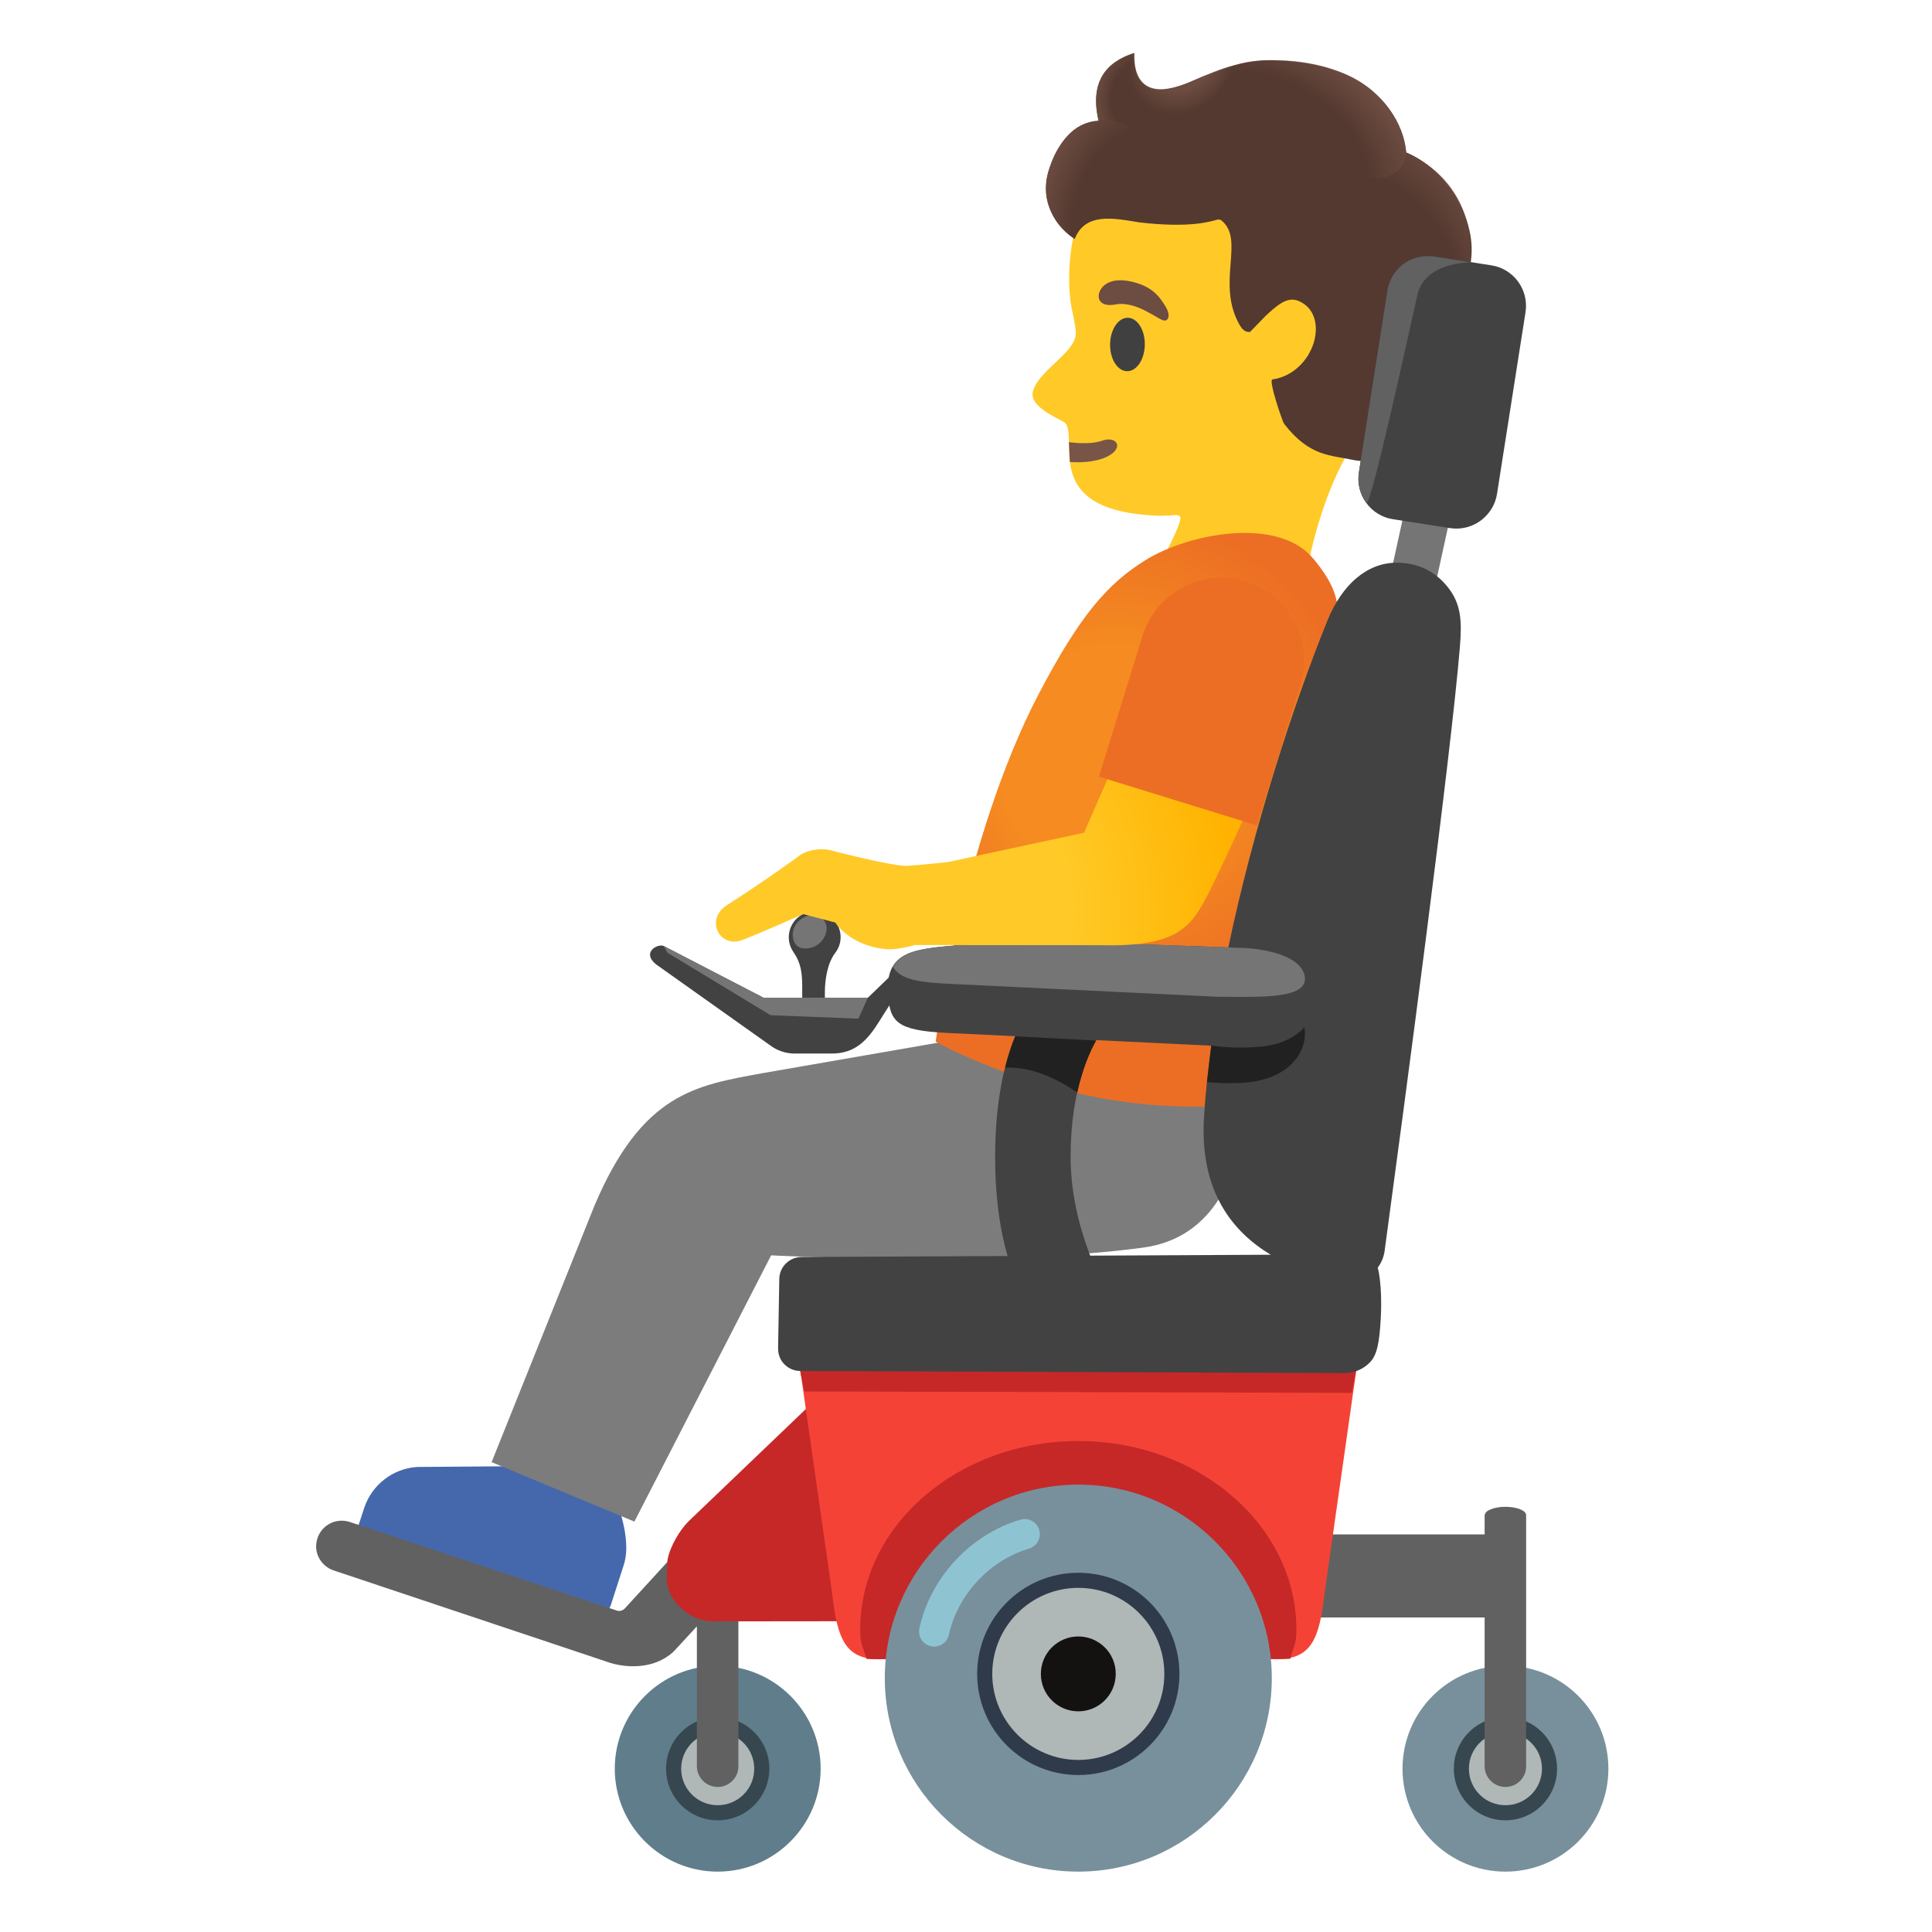 <svg viewBox="0 0 128 128" xmlns="http://www.w3.org/2000/svg">
  <path id="head_2_" d="M93.39,13.48c-2.37-4.24-8-7.71-12.82-7.14c-5.4,0.64-8.46,4.37-9.44,9.23 c-0.36,1.76-0.38,3.53-0.14,4.8c0.03,0.15,0.28,1.26,0.28,1.6c0.14,1.33-2.47,2.52-2.84,3.97c-0.28,1.08,1.98,1.89,2.15,2.09 c0.85,1.02-1.39,5.33,4.87,6.04c2.18,0.25,2.35-0.07,2.71,0.12c0.36,0.19-1.51,3.54-1.51,3.54h9.97c0,0,1.06-6.76,4.63-10.35 C94.42,24.21,94.91,16.21,93.39,13.48z" fill="#FFCA28"/>
  <path id="mouth_1_" d="M70.82,29.29c0.71,0.11,1.66,0.1,2.16-0.08c0.93-0.35,1.45,0.34,0.62,0.9 c-0.72,0.48-1.86,0.56-2.72,0.5L70.82,29.29z" fill="#795548"/>
  <ellipse id="eye_1_" cx="74.68" cy="22.82" rx="1.77" ry="1.15" fill="#404040" transform="matrix(0.014 -1 1 0.014 50.831 97.184)"/>
  <path id="eyebrow_1_" d="M73.91,20.17c-1.15,0.22-1.34-0.55-0.91-1.1c0.32-0.41,1.03-0.71,2.31-0.32 c1.21,0.36,1.64,1.12,1.93,1.59s0.21,0.89-0.08,0.9C76.77,21.24,75.33,19.91,73.91,20.17z" fill="#6D4C41"/>
  <path id="hair_2_" d="M97.36,15.29c-0.9-3.99-4.2-5.19-4.2-5.19s-0.36-6.05-9.04-6.11 c-2.66-0.02-4.58,1.34-6.25,1.81c-1.43,0.4-2.81,0.04-2.72-2.29C73.22,4.13,72.2,5.44,72.78,8c-1.75,0.12-2.61,1.48-3.23,3.1 c-0.69,1.79,0.05,3.69,1.65,4.74c0.69-1.78,2.57-1.39,4.26-1.11c3.29,0.39,4.68-0.03,5.23-0.19c0.12,0.02,0.19,0.03,0.19,0.03 c1.67,1.27-0.36,4.17,1.26,6.98c0.32,0.56,0.69,0.43,0.69,0.43l1.01-1.04c0.75-0.7,1.43-1.31,2.17-1.01 c2.19,0.87,1.12,4.79-1.71,5.21c-0.28,0.04,0.67,2.8,0.77,2.93c1.69,2.2,3.13,2.08,4.52,2.39c1.92,0.43,3.29-0.95,3.29-0.95 c0,0-2.19-1.49,1.1-3.53c3.26-2.02,1.94-5.19,1.94-5.19S98.06,18.37,97.36,15.29z" fill="#543930"/>
  <g id="hairHighlights_2_">
    <radialGradient id="SVGID_1_" cx="87.905" cy="118.27" gradientTransform="matrix(0.055 0.999 0.741 -0.041 -2.329 -62.118)" gradientUnits="userSpaceOnUse" r="12.968">
      <stop offset="0.699" stop-color="#6D4C41" stop-opacity="0"/>
      <stop offset="1" stop-color="#6D4C41"/>
    </radialGradient>
    <path d="M92.77,23.88c2.06-1.96,5.79-4.35,4.36-9.39c-0.56-1.97-2.01-3.52-3.99-4.4 c0,0-0.08,0.67-0.54,1.18c-0.59,0.67-1.84,0.49-1.84,0.49C93.84,17.02,93.12,19.98,92.77,23.88z" fill="url(#SVGID_1_)"/>
    <radialGradient id="SVGID_2_" cx="75.454" cy="125.657" gradientTransform="matrix(0.835 0.55 0.652 -0.99 -66.58 86.565)" gradientUnits="userSpaceOnUse" r="3.49">
      <stop offset="0.58" stop-color="#6D4C41"/>
      <stop offset="1" stop-color="#6D4C41" stop-opacity="0"/>
    </radialGradient>
    <path d="M81.99,4.24c-0.81,0.17-2.47,0.89-2.79,1.03c-0.37,0.16-1.83,0.85-2.8,0.58 C75,5.47,75.19,3.76,75.17,3.49c-0.35,0.85-1.2,4.7,1.72,5.2c1.72,0.29,2.92-1.14,3.67-2.36C80.83,5.89,81.88,4.41,81.99,4.24z" fill="url(#SVGID_2_)"/>
    <radialGradient id="SVGID_3_" cx="73.907" cy="121.731" gradientTransform="matrix(0.996 0.09 0.11 -1.218 -11.366 148.131)" gradientUnits="userSpaceOnUse" r="3.117">
      <stop offset="0.638" stop-color="#6D4C41" stop-opacity="0"/>
      <stop offset="1" stop-color="#6D4C41"/>
    </radialGradient>
    <path d="M72.79,7.99c0,0,0.99-0.14,2.18,0.5c-1.08-1.08,0.18-4.99,0.18-4.99 C74.89,3.6,71.88,4.33,72.79,7.99z" fill="url(#SVGID_3_)"/>
    <radialGradient id="SVGID_4_" cx="64.121" cy="114.433" gradientTransform="matrix(0.883 0.281 0.397 -1.346 -27.204 150.081)" gradientUnits="userSpaceOnUse" r="6.596">
      <stop offset="0.598" stop-color="#6D4C41" stop-opacity="0"/>
      <stop offset="1" stop-color="#6D4C41"/>
    </radialGradient>
    <path d="M72.79,7.99c-1.99,0.13-3.01,2.13-3.33,3.38c-0.18,0.7-0.24,1.5,0,2.19 c0.54,1.55,1.45,2.04,1.75,2.27l3.76-7.34C74.4,8.22,74.01,7.91,72.79,7.99z" fill="url(#SVGID_4_)"/>
    <radialGradient id="SVGID_5_" cx="142.2" cy="66.153" gradientTransform="matrix(-0.863 -0.539 -0.353 0.574 230.572 48.623)" gradientUnits="userSpaceOnUse" r="10.237">
      <stop offset="0.637" stop-color="#6D4C41" stop-opacity="0"/>
      <stop offset="1" stop-color="#6D4C41"/>
    </radialGradient>
    <path d="M89.25,4.96c2.42,1.09,3.77,3.29,3.91,5.08c0.04,0.52-0.86,4.71-8.98-2.09 c-3.02-2.53-2.55-3.59-2.15-3.71C83.43,3.86,86.54,3.74,89.25,4.96z" fill="url(#SVGID_5_)"/>
    <radialGradient id="SVGID_6_" cx="343.308" cy="35.958" gradientTransform="matrix(-0.986 -0.164 0.122 -0.732 427.933 110.175)" gradientUnits="userSpaceOnUse" r="3.326">
      <stop offset="0.538" stop-color="#6D4C41"/>
      <stop offset="1" stop-color="#6D4C41" stop-opacity="0"/>
    </radialGradient>
    <path d="M89.49,27.61c0.07-3.5,5.36-2.28,5.36-2.28s-0.36,0.31-0.99,0.73 c-0.87,0.59-1.45,1.13-1.64,1.78c-0.29,0.99,0.66,1.67,0.66,1.67S89.95,29.88,89.49,27.61z" fill="url(#SVGID_6_)"/>
    <radialGradient id="SVGID_7_" cx="93.491" cy="105.353" gradientTransform="matrix(0.778 -0.629 -0.467 -0.577 68.711 143.331)" gradientUnits="userSpaceOnUse" r="4.449">
      <stop offset="0.699" stop-color="#6D4C41" stop-opacity="0"/>
      <stop offset="1" stop-color="#6D4C41"/>
    </radialGradient>
    <path d="M95.92,20.8c0,0-2.69,3.08-3.43,3.2c-0.88,0.14,1.49,1.99,1.49,1.99S97.09,24.34,95.92,20.8z " fill="url(#SVGID_7_)"/>
  </g>
  <g id="shoe_1_">
    <path d="M39.05,107.04c0.6,0.19,1.24-0.14,1.43-0.73l0.85-2.64c0.58-1.79-0.58-4.42-0.58-4.42l-6.57-2.11 l-6.54,0.05c-1.61,0.1-3,1.18-3.51,2.71l-0.39,1.19c-0.17,0.52,0.12,1.08,0.64,1.25L39.05,107.04z" fill="#4568AD"/>
  </g>
  <g id="pants_1_">
    <path d="M82.26,65.54H63.79L62.61,69l-12.15,2.11c-4.32,0.8-7.91,1.28-11.08,8.78l-6.81,16.98l9.46,3.94 l9.06-17.64c0,0,15.1,0.78,24.63-0.51C85.22,81.38,82.26,65.54,82.26,65.54z" fill="#7C7C7C"/>
  </g>
  <g id="shirt_1_">
    <radialGradient id="SVGID_8_" cx="73.815" cy="50.423" gradientUnits="userSpaceOnUse" r="16.415">
      <stop offset="0.463" stop-color="#F58B21"/>
      <stop offset="0.697" stop-color="#F17E22"/>
      <stop offset="1" stop-color="#EC6E24"/>
    </radialGradient>
    <path d="M61.99,69.01c0,0,1.85-13.5,6.8-22.98c2.78-5.32,4.62-7.38,7.1-8.92 c2.83-1.76,8.75-2.92,11.1-0.12c2.32,2.76,1.66,4.01,1.24,7.04L81.7,73.2C71,74.15,61.99,69.01,61.99,69.01z" fill="url(#SVGID_8_)"/>
  </g>
  <g>
    <circle cx="99.74" cy="117.18" r="6.82" fill="#78909C"/>
    <circle cx="99.74" cy="117.18" r="2.92" fill="#AFB8B6"/>
    <path d="M99.74,114.76c1.33,0,2.42,1.08,2.42,2.42s-1.08,2.42-2.42,2.42s-2.42-1.08-2.42-2.42 S98.41,114.76,99.74,114.76 M99.74,113.76c-1.89,0-3.42,1.53-3.42,3.42s1.53,3.42,3.42,3.42s3.42-1.53,3.42-3.42 S101.63,113.76,99.74,113.76z" fill="#37474F"/>
    <path d="M99.74,99.83c-0.76,0-1.37,0.25-1.37,0.55h-0.01v1.28H85.33v5.5h13.03v9.85 c0,0.76,0.62,1.38,1.38,1.38s1.38-0.62,1.37-1.38v-16.63C101.11,100.08,100.5,99.83,99.74,99.83z" fill="#616161"/>
    <path d="M47.55,124c-3.76,0-6.82-3.06-6.82-6.82s3.06-6.82,6.82-6.82s6.82,3.06,6.82,6.82 S51.31,124,47.55,124z" fill="#607D8B"/>
    <path d="M47.55,120.1c-1.61,0-2.92-1.31-2.92-2.92s1.31-2.92,2.92-2.92s2.92,1.31,2.92,2.92 S49.16,120.1,47.55,120.1z" fill="#AFB8B6"/>
    <path d="M47.55,114.76c1.33,0,2.42,1.08,2.42,2.42s-1.08,2.42-2.42,2.42s-2.42-1.08-2.42-2.42 S46.22,114.76,47.55,114.76 M47.55,113.76c-1.89,0-3.42,1.53-3.42,3.42s1.53,3.42,3.42,3.42s3.42-1.53,3.42-3.42 S49.44,113.76,47.55,113.76z" fill="#37474F"/>
    <path d="M46.17,101.35l-4.77,5.21c-0.1,0.11-0.24,0.17-0.38,0.17c-0.06,0-0.11-0.01-0.16-0.03l-17.7-5.87 c-0.17-0.05-0.34-0.08-0.52-0.08c-0.74,0-1.38,0.47-1.61,1.17c-0.14,0.43-0.11,0.89,0.1,1.29c0.21,0.4,0.56,0.7,0.99,0.84 l18.34,6.13c0.35,0.11,2.57,0.71,4.17-0.76c0.06-0.07,0.67-0.73,1.54-1.67v9.26c0,0.76,0.62,1.38,1.38,1.38s1.38-0.62,1.37-1.38 v-12.25L46.17,101.35z" fill="#616161"/>
    <path d="M47.25,107.42c-1.57,0-3.08-1.34-3.08-2.91l0.05-1.14c0.16-0.93,0.86-2.06,1.42-2.6l8.15-7.8 l2.72,14.44L47.25,107.42L47.25,107.42z" fill="#C62828"/>
    <path d="M58.28,109.93c-2.27,0-2.8-1.33-3.14-4.31l-2.15-15.06h36.9l-2.14,15.04 c-0.34,2.99-0.88,4.32-3.14,4.32H58.28V109.93z" fill="#F44336"/>
    <polygon points="53.01,90.83 53.29,92.19 89.56,92.28 89.89,90.56 " fill="#C62828"/>
    <path d="M71.44,95.47c-7.97,0-14.45,5.6-14.45,12.49c0,1.01,0.15,1.01,0.42,1.95 c0.26,0.06,27.81,0.05,28.07-0.01c0.26-0.94,0.41-0.94,0.41-1.94C85.89,101.07,79.41,95.47,71.44,95.47z" fill="#C62828"/>
    <g>
      <path d="M71.44,124c-7.07,0-12.82-5.75-12.82-12.82s5.75-12.82,12.82-12.82s12.82,5.75,12.82,12.82 S78.51,124,71.44,124z" fill="#78909C"/>
      <path d="M71.44,117.11c-3.42,0-6.2-2.78-6.2-6.2s2.78-6.2,6.2-6.2s6.2,2.78,6.2,6.2 S74.86,117.11,71.44,117.11z" fill="#AFB8B6"/>
      <path d="M71.44,105.2c3.15,0,5.7,2.56,5.7,5.7c0,3.15-2.56,5.7-5.7,5.7s-5.7-2.56-5.7-5.7 S68.3,105.2,71.44,105.2 M71.44,104.2c-3.7,0-6.7,3-6.7,6.7s3,6.7,6.7,6.7s6.7-3,6.7-6.7S75.14,104.2,71.44,104.2z" fill="#2F3B4B"/>
      <path d="M71.44,108.42c-1.37,0-2.48,1.11-2.48,2.48s1.11,2.48,2.48,2.48s2.48-1.11,2.48-2.48 C73.93,109.53,72.81,108.42,71.44,108.42z" fill="#141111"/>
    </g>
    <polygon points="91.97,38.78 93.2,33.17 96.17,33.84 94.98,39.28 " fill="#757575"/>
    <path d="M96.5,35.02c-0.14,0-0.28-0.01-0.42-0.03l-3.79-0.59c-0.72-0.11-1.35-0.5-1.77-1.08 c-0.43-0.59-0.6-1.3-0.49-2.02l1.89-12.05c0.21-1.33,1.33-2.29,2.68-2.29c0.14,0,0.28,0.01,0.42,0.03l3.79,0.59 c1.48,0.23,2.49,1.62,2.26,3.1l-1.89,12.05C98.97,34.04,97.82,35.02,96.5,35.02z" fill="#424242"/>
    <path d="M93.91,19.53c0.51-2.22,3.57-2.15,3.57-2.15l-2.46-0.38c-0.14-0.02-0.28-0.03-0.42-0.03 c-1.35,0-2.47,0.96-2.68,2.29L90.03,31.3c-0.11,0.72,0.06,1.43,0.49,2.02C90.81,33.72,93.4,21.74,93.91,19.53z" fill="#616161"/>
    <path d="M96.72,42.88c0.14-1.7,0.1-2.84-0.79-3.97c-1.03-1.29-2.31-1.63-3.4-1.63 c-1.93,0-3.61,1.41-4.6,3.87c-2.25,5.58-4.87,13.6-6.55,21.62c-1.75-0.07-7.68-0.31-12.58-0.31c-2.6,0-6.2,0.24-6.2,0.24 c-2.38,0.23-3.94,0.57-3.77,3.15c0.12,1.88,0.61,2.41,3.84,2.58l17.58,0.85c-0.22,1.61-0.39,3.19-0.48,4.72 c-0.31,4.87,1.85,7.59,4.42,9.13l-31.1,0.15c-0.8,0.01-1.45,0.66-1.46,1.45l-0.08,4.61c0,0.4,0.14,0.77,0.42,1.05 c0.28,0.28,0.65,0.44,1.04,0.44l36.06,0.14c0.65,0,1.25-0.25,1.7-0.72c0.45-0.47,0.62-1.25,0.71-2.92c0.12-2.23-0.2-3.35-0.2-3.35 c0.23-0.3,0.39-0.67,0.45-1.07C93.03,73.31,96.12,50.18,96.72,42.88z" fill="#424242"/>
    <path d="M68.42,86.78c-0.73-0.96-2.49-3.92-2.49-10.13c0-6.22,1.77-9.18,2.5-10.14l4.47,1.95 c-0.68,1.05-1.97,3.64-1.97,8.19c0,4.52,2.08,8.84,3.57,10.79C74.5,87.44,68.42,86.78,68.42,86.78z" fill="#424242"/>
    <path d="M54.65,66.6v-0.86c0-0.84,0.17-1.93,0.68-2.6c0.11-0.14,0.2-0.31,0.27-0.49 c0.31-0.9-0.17-1.87-1.07-2.18s-1.87,0.17-2.18,1.07c-0.18,0.54-0.09,1.1,0.22,1.54c0.5,0.72,0.57,1.38,0.58,2.26v1.24 C53.15,66.8,54.65,66.87,54.65,66.6z" fill="#424242"/>
    <path d="M59.24,64.42L57.5,66.1h-6.92l-6.6-3.42c-0.37-0.19-1.5,0.39-0.53,1.2l7.65,5.43 c0.45,0.32,1,0.49,1.55,0.49h2.45c1.54,0,2.35-0.84,3.17-2.16c0.31-0.51,0.9-1.41,0.9-1.41L59.24,64.42z" fill="#424242"/>
    <path d="M81.91,62.79c-0.07,0-7.31-0.33-13.11-0.33c-2.6,0-4.53,0.06-5.73,0.19L62.6,62.7 c-1.64,0.16-2.88,0.39-3.44,1.35c0.42,0.73,1.35,1.01,3.51,1.12l18.02,0.87c2.65,0,5.94,0.19,5.76-1.3 C86.26,63.26,83.57,62.79,81.91,62.79z" fill="#757575"/>
    <path d="M80.25,69.27c1.06,0.16,2.25,0.17,3.31,0.07c1.06-0.1,2.14-0.49,2.86-1.28 c0.17,0.93-0.25,1.9-0.95,2.53c-0.7,0.63-1.63,0.96-2.56,1.09c-0.93,0.12-2,0.09-2.94,0.02" fill="#212121"/>
    <path d="M54.06,60.66c0.7,0.19,0.86,0.8,0.57,1.39c-0.35,0.71-1.11,0.89-1.6,0.74 c-0.49-0.15-0.64-0.89-0.39-1.39C52.92,60.86,53.55,60.52,54.06,60.66z" fill="#757575"/>
    <polygon points="51.05,67.26 56.87,67.49 57.5,66.1 50.58,66.1 43.98,62.68 44.22,63.12 " fill="#757575"/>
    <path d="M71.37,72.38c0.35-1.58,0.84-2.71,1.25-3.44l-5.36-0.28c-0.24,0.58-0.47,1.27-0.67,2.08 C67.43,70.68,69.12,70.84,71.37,72.38z" fill="#212121"/>
    <path d="M61.89,108.09 c0.66-3.01,3.05-5.58,6-6.45" opacity="0.8" fill="none" stroke="#94D1E0" stroke-width="2" stroke-linecap="round" stroke-miterlimit="10"/>
  </g>
  <radialGradient id="arm_2_" cx="59.461" cy="69.484" gradientTransform="matrix(1 0.028 0.028 -1 -2.161 128.118)" gradientUnits="userSpaceOnUse" r="22.581">
    <stop offset="0.5" stop-color="#FFCA28"/>
    <stop offset="1" stop-color="#FFB300"/>
  </radialGradient>
  <path id="arm_1_" d="M84.01,50.38c0.13-0.3-9-2.51-9-2.5l-3.19,7.29l-9,1.94l0,0 c0,0-1.69,0.19-2.67,0.25c-0.98,0.07-5.2-1.05-5.2-1.05c-0.64-0.13-1.57,0.01-2.07,0.44c0,0-1.98,1.46-4.72,3.22 c-1.48,0.96-0.48,2.88,1.02,2.31c1.23-0.47,4.03-1.72,4.03-1.72l2.13,0.56c0,0,0.98,1.57,3.43,1.77c0.52,0.04,1.33-0.14,1.87-0.28 l12.22,0.01c5.31,0.15,6.09-1.34,7.16-3.35C80.77,57.84,84.14,50.51,84.01,50.38z" fill="url(#arm_2_)"/>
  <path d="M86.16,45.38l-2.88,9.31l-0.71-0.22l-8.84-2.73l-0.92-0.29l2.88-9.31c0.68-2.2,2.62-3.67,4.78-3.85 c0.69-0.06,1.39,0.02,2.08,0.23C85.43,39.42,87.05,42.49,86.16,45.38z" fill="#EC6E24"/>
</svg>